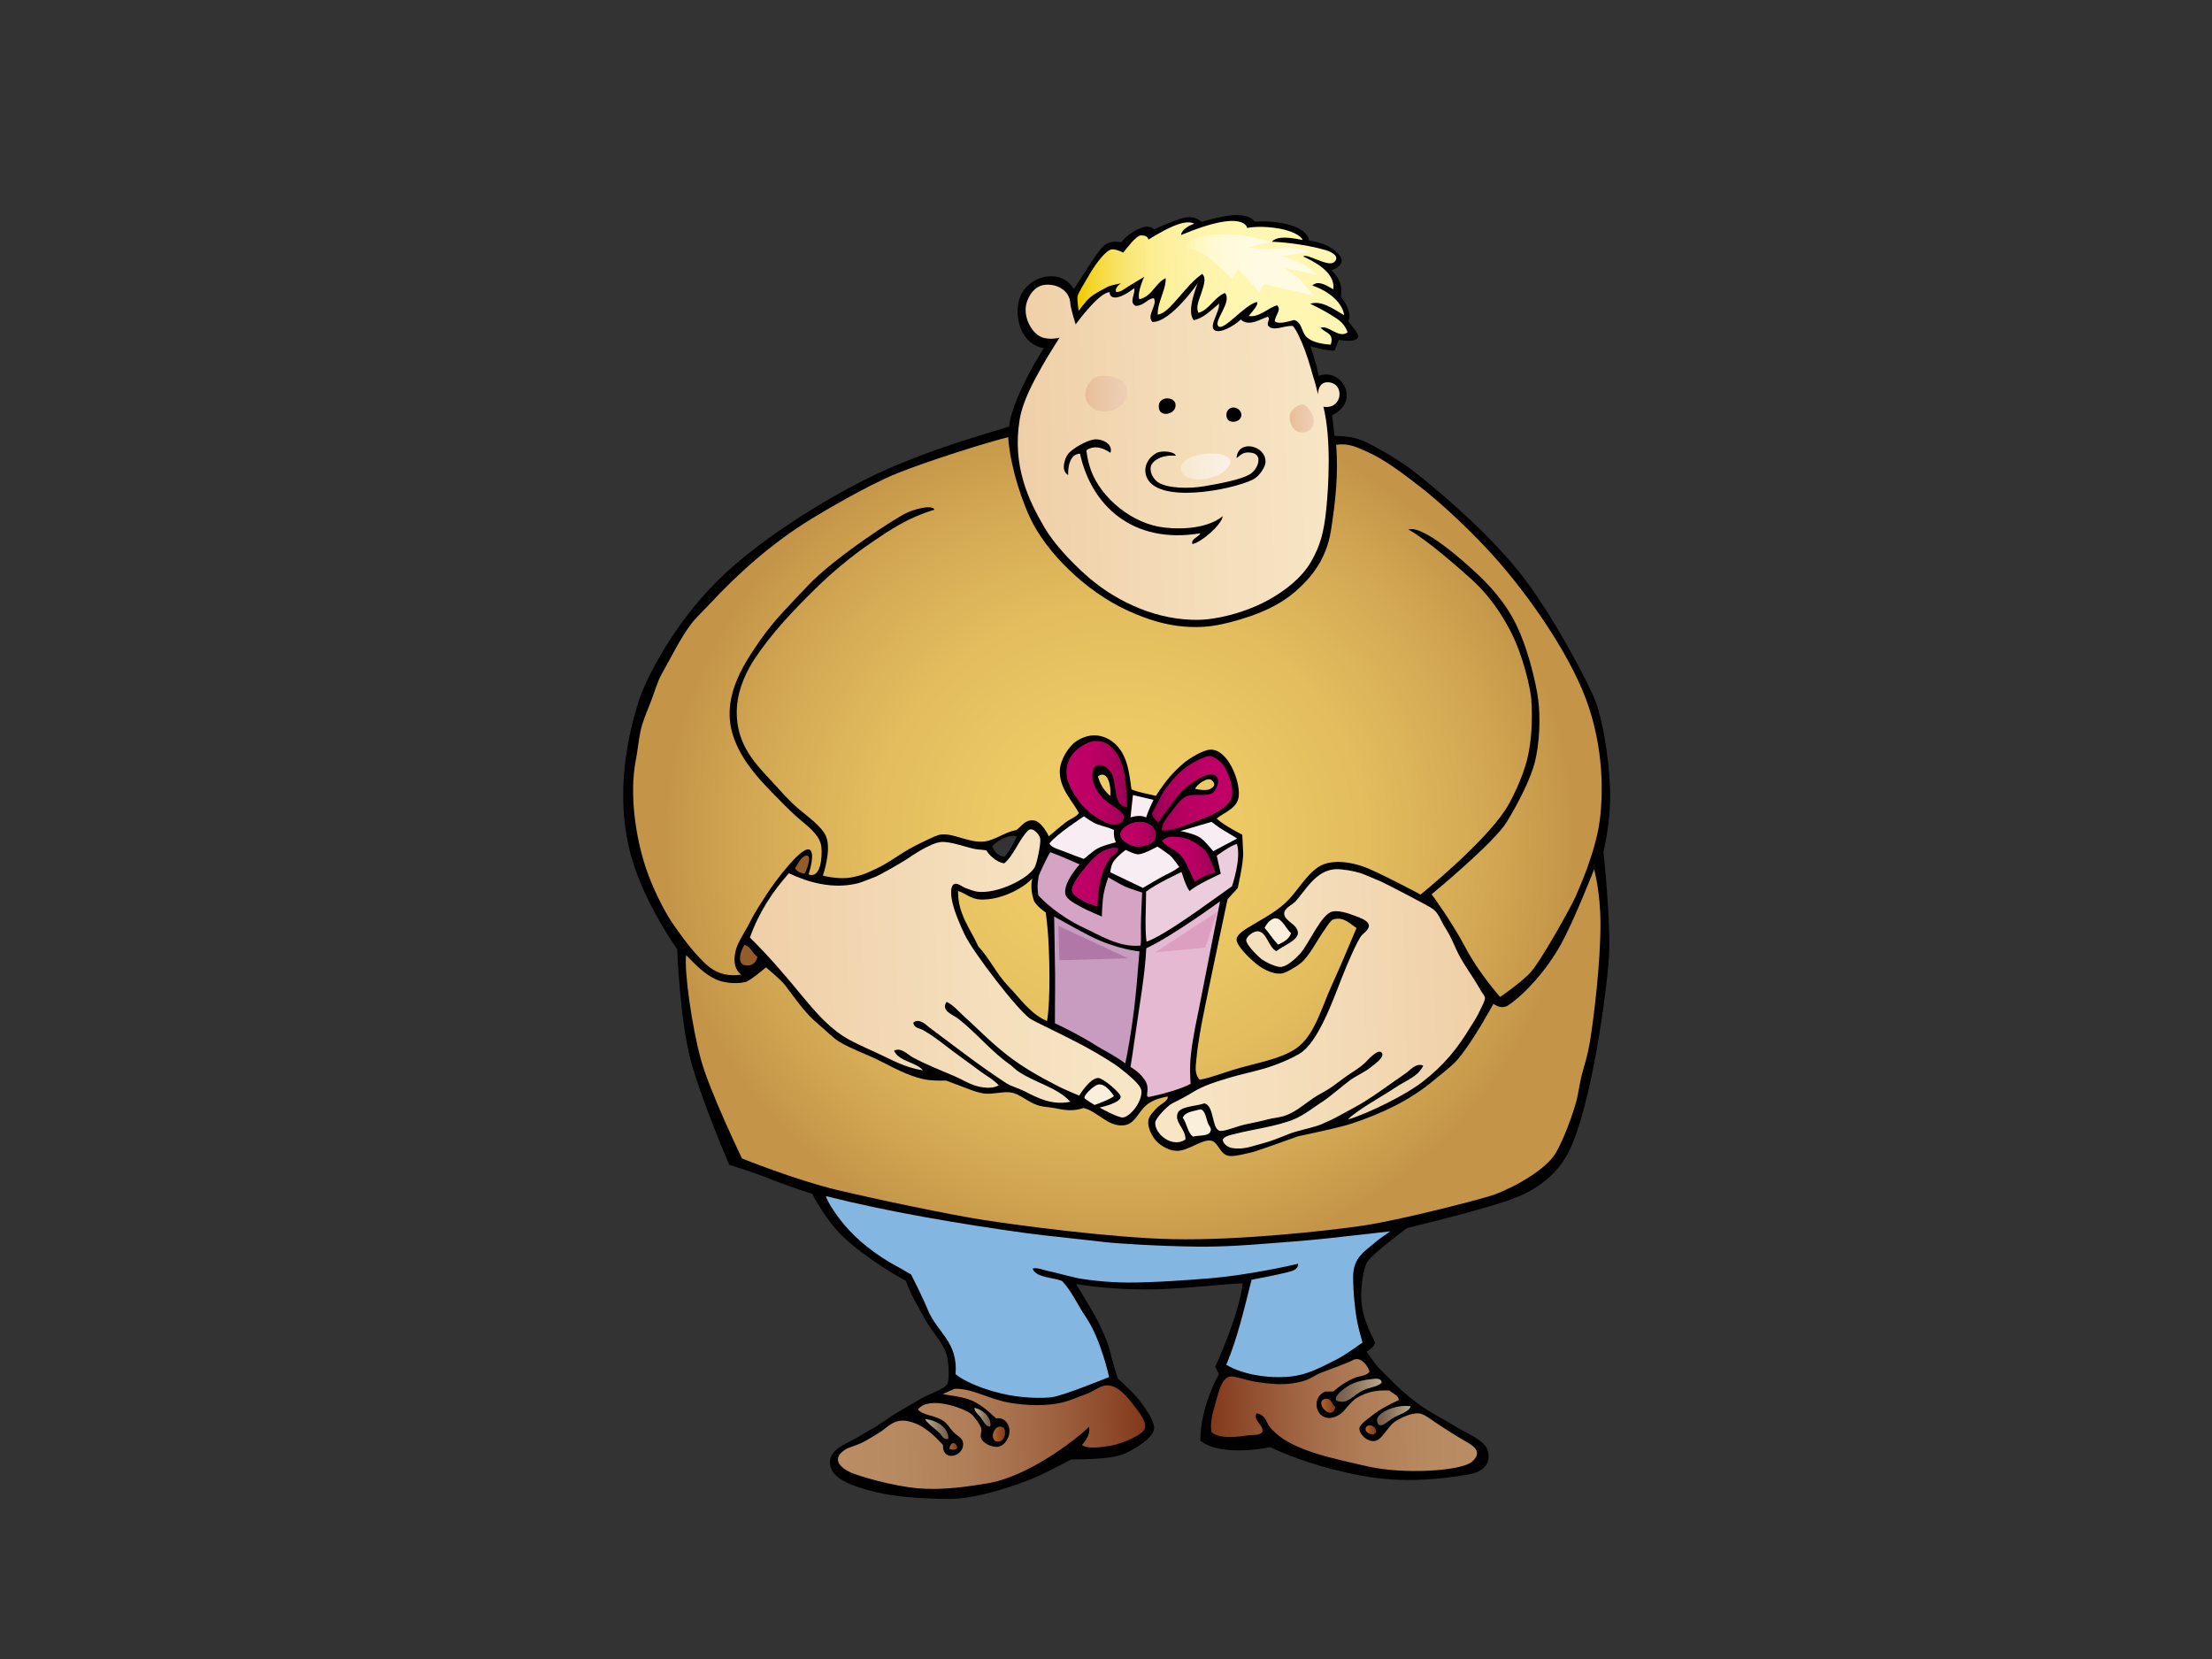 <?xml version="1.0" encoding="utf-8"?>
<!-- Generator: Adobe Illustrator 17.0.0, SVG Export Plug-In . SVG Version: 6.00 Build 0)  -->
<!DOCTYPE svg PUBLIC "-//W3C//DTD SVG 1.1//EN" "http://www.w3.org/Graphics/SVG/1.1/DTD/svg11.dtd">
<svg version="1.1" id="Layer_1" xmlns="http://www.w3.org/2000/svg" xmlns:xlink="http://www.w3.org/1999/xlink" x="0px" y="0px"
	 width="800px" height="600px" viewBox="0 0 800 600" enable-background="new 0 0 800 600" xml:space="preserve">
<rect x="0" y="0" width="800" height="600" fill="#333333" stroke="none"/>
<g>
	<path fill-rule="evenodd" clip-rule="evenodd" d="M481.509,97.739c0,0,4.786,3.879,3.388,9.5c1.468,1.87,4.205,6,2.747,9.005
		c1.172,1.603,3.619,4.091,3.558,5.523c-0.596,2.483-6.996,1.135-6.996,1.135s-1.067,2.766-1.492,3.859
		c-2.546,0.33-8.776-1.53-8.776-1.53s2.048,5.783,2.97,10.698c7.143-2.589,12.951,5.633,8.722,11.222
		c-1.596,2.109-3.854,2.986-3.854,2.986l0.897,7.573c0,0,4.483-0.255,8.94,1.198c3.189,1.04,13.729,6.911,19.356,11.292
		c10.605,8.258,28.316,23.529,39.618,38.135c11.304,14.607,24.13,39.013,26.455,45.321c3.351,9.089,5.486,25.795,5.301,35.53
		c-0.183,9.735-2.428,18.879-2.428,18.879s2.756,25.653,1.969,38.217c-0.785,12.563-6.309,53.592-14.401,70.024
		c-5.992,12.168-17.771,16.368-22.202,17.913c-10.793,3.759-36.406,9.925-36.406,9.925s-13.308,9.83-14.592,12.561
		c-1.467,3.124-2.202,9.84-1.924,13.85c0.396,5.687,2.939,10.967,4.96,14.964c-0.166,1.754-3.066,3.332-3.066,3.332
		s3.053,4.545,4.788,6.283c5.223,5.23,9.029,9.228,15.378,13.622c3.842,2.66,7.963,4.634,12.2,7.282
		c3.444,2.149,9.992,4.688,11.224,8.021c2.145,5.805-2.397,8.462-6.625,9.189c-23.201,3.991-36.371,1.314-48.589-1.692
		c-13.636-3.357-23.22-8.177-23.22-8.177s-17.459,3.831-25.296-2.34c0.039-12.689,6.733-24.049,6.733-24.049l-1.312-2.727
		c0,0,8.612-18.534,9.898-30.134c-7.111,0.258-15.476,1.411-28.13,2.039c-18.686,0.819-32.111-1.795-32.111-1.795
		s5.208,8.6,6.915,11.63c1.551,2.749,4.58,9.376,5.249,12.321c0.88,3.861,2.922,10.215,2.922,10.215s3.762,3.513,5.25,5.034
		c1.329,1.358,3.168,3.544,4.4,5.354c1.305,1.921,3.684,5.577,3.465,7.761c-0.364,3.623-7.704,7.905-11.563,9.395
		c-4.971,1.917-18.475,1.73-18.475,1.73s-7.795,4.357-13.544,6.764c-5.751,2.406-19.28,7.227-29.493,7.511
		c-4.458,0.124-14.561-0.281-21.112-1.239c-8.455-1.237-14.899-3.578-17.056-4.698c-3.828-1.992-5.489-3.699-5.93-6.528
		c-0.85-5.459,6.664-7.772,10.26-9.966c1.59-0.968,3.007-1.851,4.673-2.748c2.937-1.583,5.579-3.783,8.841-5.723
		c2.734-1.624,5.48-3.271,9.347-5.498c2.58-1.485,8.455-3.324,9.353-5.26c0.512-1.104,0.607-5.333-0.001-9.048
		c-0.856-5.223-5.129-8.937-7.883-13.829c-3.15-5.598-5.739-9.988-7.147-14.327c-5.412-2.701-19.463-11.774-25.168-18.45
		c-5.705-6.676-8.704-12.991-8.704-12.991s-9.038-2.87-15.006-5.299c-5.971-2.428-15.027-5.212-15.027-5.212
		s-9.811-22.639-13.854-37.446c-4.044-14.809-4.984-40.511-4.984-40.511s-11.01-15.327-16.091-31.769
		c-5.081-16.447-4.637-36.198,2.034-57.574c2.544-8.15,12.394-27.804,28.742-44.042c16.349-16.238,44.242-32.736,60.913-40.098
		c16.51-7.29,32.524-11.944,44.43-15.556c0.811-8.114,8.229-21.652,12.595-28.411c-6.09-0.685-10.558-7.527-9.275-15.974
		c0.939-6.185,6.339-9.179,9.562-9.748c5.118-0.906,8.551,1.096,10.511,4.373c4.364-6.199,9.12-14.956,11.807-16.329
		c2.685-1.37,5.314-0.49,5.314-0.49s2.786-3.887,7.913-5.499c2.474-0.777,4.106,0.752,4.106,0.752s6.72-3.214,10.78-4.192
		c4.058-0.978,6.261,1.476,6.261,1.476s9.367-2.774,13.235-2.45c3.868,0.326,5.098,1.098,6.014,2.392
		c9.555-0.656,19.149,1.969,19.688,6.834c1.117,0.084,4.657,0.932,6.383,1.776c2.733,1.336,5.9,3.906,5.334,5.995
		C484.609,96.868,481.509,97.739,481.509,97.739z M397.096,280.808c0.834,2.992,2.349,5.297,4.444,7.02
		C401.955,284.88,400.767,278.067,397.096,280.808z M405.185,302.015c0.202,2.253,4.014,4.002,5.615,4.13
		c2.699,0.211,6.769-0.88,7.159-3.296c0.61-3.825-3.201-6.634-8.147-5.249C407.8,298.161,404.997,299.918,405.185,302.015z
		 M358.801,306.159c0.923,1.842,2.027,3.502,4.603,3.682c1.532-1.915,3.381-4.858,4.277-7.38
		C364.724,301.591,360.365,304.251,358.801,306.159z M393.477,312.576c-2.299,2.837-6.193,7.344-5.729,9.685
		c0.501,2.53,7.285,5.254,9.151,5.46c0.315-7.552,1.427-13.362,4.762-17.514c0.894-1.109,2.856-1.774,2.655-3.408
		C400.668,305.999,396.473,308.885,393.477,312.576z M514.653,391.122c7.645-5.982,12.286-11.701,17.199-19.763
		c0.741-1.217,1.941-2.927,2.866-4.844c0.894-1.849,2.389-4.593,2.346-5.539c-0.038-0.838-0.926-1.642-1.577-2.815
		c-2.952-5.319-6.581-9.748-8.917-14.992c-1.204-2.704-2.312-5.229-3.965-7.748c-1.588-2.418-2.342-5.605-4.943-7.005
		c-0.443-0.533-1.911-0.033-2.756-0.162c-2.874-2.72-6.788-3.962-10.413-5.902c-1.79-0.956-3.176-2.683-4.845-3.436
		c-0.915-0.414-2.475-0.358-3.772-0.847c-1.411-0.532-2.537-1.869-3.816-2.276c-2.337-0.745-6.636-1.529-9.037-1.415
		c-7.082,0.334-10.895,7.69-14.427,11.592c-1.083,1.195-4.104,2.431-4.128,4.399c-0.033,2.832,5.137,3.944,4.951,7.245
		c-0.14,2.48-5.432,4.543-7.822,6.407c-2.908-1.471-3.426-7.028-6.7-7.194c-1.474-0.076-4.079,1.754-4.16,3.21
		c-0.078,1.412,3.644,5.34,5.437,6.755c1.416,1.117,5.311,3.037,7.081,2.899c2.302-0.18,5.321-3.017,6.869-4.715
		c3.36-3.685,7.704-14.457,11.824-15.33c2.128-0.451,5.561,0.56,7.79,1.45c1.626,0.651,5.274,1.716,5.351,3.662
		c0.063,1.618-2.309,2.999-2.891,3.89c-1.576,2.409-3.4,6.661-4.496,9.172c-3.196,7.338-5.62,14.886-9.143,21.923
		c-2.133,4.264-4.998,9.265-8.68,11.431c-2.782,1.636-5.806,2.9-8.886,4.057c-5.143,1.934-11.137,3-16.125,4.498
		c-5.437,1.63-9.585,2.891-13.6,5.376c-2.616,1.622-4.957,2.796-7.388,4.016c-1.674,0.84-5.981,5.347-6.059,6.835
		c-0.234,4.351,6.418,9.359,10.92,6.126c0.042-3.697-3.581-5.809-3.001-8.964c0.58-3.135,6.381-2.877,9.887-4.086
		c3.588,1.037,2.555,8.623,5.272,9.855c1.391,0.63,5.915-1.41,9.191-2.159c3.566-0.815,5.834-1.178,8.446-1.901
		c1.784-0.494,3.539-0.571,5.47-1.104c4.22-1.168,8.067-4.651,10.819-6.492c2.225-1.488,4.468-2.501,6.639-3.995
		c1.892-1.299,3.869-2.898,6.126-4.455c1.736-1.197,3.998-2.457,6.126-4.457c0.889-0.834,4.454-5.037,5.896-3.734
		c1.705,1.537-2.737,4.499-4.093,5.59c-1.875,1.505-4.995,2.962-6.884,4.238c-1.53,1.036-2.679,2.827-4.384,4.17
		c-1.6,1.26-3.637,2.34-5.403,3.485c-3.557,2.305-7.148,5.207-10.813,6.729c-6.349,2.636-15.173,3.662-21.6,5.361
		c-1.387,0.366-3.55,0.709-4.193,2.022c0.075,1.442,1.733,2.727,3.333,3.001c4.349,0.752,8.616-2.083,12.167-2.957
		c2.902-0.711,5.573-0.966,8.44-2.137c2.514-1.029,5.088-1.984,7.665-3.072c5.109-2.158,10.776-3.709,15.328-6.14
		c6.969-3.719,13.104-8.576,19.147-12.674c1.831-1.242,3.862-3.976,6.422-2.796c-1.831,4.002-6.484,5.464-10.03,7.898
		c-3.627,2.486-7.529,4.747-10.281,7.904C502.395,398.773,508.646,395.824,514.653,391.122z M461.267,332.125
		c-1.526,0.028-3.12,1.866-3.904,3.442c1.728,1.929,3.061,4.253,4.917,6.055c1.999-0.983,3.984-1.978,4.635-4.178
		C465.217,336.224,463.734,332.081,461.267,332.125z M437.895,408.732c0.142-0.852-0.704-1.594-1.072-2.591
		c-0.633-1.71-0.946-4.557-2.636-4.926c-2.462,0.72-5.59,0.84-6.416,3.035c1.502,1.995,1.68,5.321,3.688,6.804
		C434.219,410.438,437.506,411.069,437.895,408.732z M495.894,498.794c-2.286,0.242-5.192,0.799-7.691,2.118
		c-2.127,1.123-8.597,6.125-2.584,6.024c2.271-0.038,4.513-2.716,7.14-4.008c2.672-1.315,5.179-1.256,6.921-2.811
		C499.587,498.187,497.337,498.64,495.894,498.794z M354.787,512.711c0.877,1.121,1.589,3.188,3.339,3.242
		c0.603-2.892-2.393-6.171-5.687-6.747C352.422,510.479,353.857,511.526,354.787,512.711z M479.592,505.913
		c-4.842,0.491,1.944,8.674,3.332,3.003C481.474,507.737,481.454,505.725,479.592,505.913z M498.057,513.734
		c0.394,3.824,3.919,0.205,5.233-0.62c2.381-1.498,6.392-2.496,6.876-4.478C505.546,507.704,497.759,510.821,498.057,513.734z
		 M361.025,521.349c1.868-0.026,3.07-2.506,2.118-4.821C359.623,513.899,357.262,521.397,361.025,521.349z M493.898,516.947
		c-0.012,0.98,1.428,1.832,3.051,1.818c0.129-0.345,0.371-0.59,0.727-0.734C497.763,515.272,493.925,514.601,493.898,516.947z
		 M343.35,523.982C348.948,525.827,344.512,518.567,343.35,523.982L343.35,523.982z"/>
	
		<linearGradient id="SVGID_1_" gradientUnits="userSpaceOnUse" x1="483.508" y1="112.568" x2="386.172" y2="112.568" gradientTransform="matrix(1 -0.028 0.028 1 0.422 2.534)">
		<stop  offset="0" style="stop-color:#FFF6B3"/>
		<stop  offset="0.4" style="stop-color:#FFF6B1"/>
		<stop  offset="0.544" style="stop-color:#FEF4AA"/>
		<stop  offset="0.647" style="stop-color:#FDF19F"/>
		<stop  offset="0.73" style="stop-color:#FCED8E"/>
		<stop  offset="0.801" style="stop-color:#FAE778"/>
		<stop  offset="0.864" style="stop-color:#F8E15C"/>
		<stop  offset="0.921" style="stop-color:#F5D93C"/>
		<stop  offset="0.972" style="stop-color:#F2D018"/>
		<stop  offset="1" style="stop-color:#F0CA00"/>
	</linearGradient>
	<path fill-rule="evenodd" clip-rule="evenodd" fill="url(#SVGID_1_)" d="M471.118,86.793c-7.079-1.512-9.872-0.839-11.139,0.651
		c2.05-0.003,11.314,0.66,19.327,2.975c2.979,0.86,5.329,2.633,3.124,4.437c-2.205,1.805-10.079-3.496-11.059-2.074
		c2.431,1.166,11.789,5.244,10.83,11.843c-2.483-1.377-5.436-3.398-7.588-1.366c8.218,2.795,11.333,8.059,11.475,10.721
		c-4.068-2.385-8.22-5.413-12.241-4.123c3.899,1.857,6.38,3.26,9.395,5.216c1.827,1.186,3.411,2.896,4.142,5.123
		c-3.264,2.429-6.98-2.839-9.796-1.633c2.006,2.014,4.953,1.931,3.708,6.074c-3.128-0.172-6.615-0.861-8.611-2.605
		c-2.05-1.79-1.703-5.54-4.674-6.298c-1.905,0.427-5.542,1.758-6.988,0.432c0.115-1.98,2.606-4.221,0.839-5.739
		c-3.151,0.806-6.369,4.487-10.263,3.854c1.336-1.616,3.747-4.18,2.981-5.08c-4.62,1.136-11.935,10.586-13.917,8.8
		c-1.982-1.786,5.187-8.916,2.328-12.05c-3.893,1.613-5.781,6.214-9.551,7.171c-1.096-2.141,0.319-4.775,1.052-7.173
		c0.718-2.359,1.96-5.306,0.307-6.913c-4.505,3.197-7.818,8.116-11.668,11.991c-1.096,1.105-2.708,2.533-4.423,2.742
		c-0.209-4.379,3.026-8.861,2.884-13.177c-3.911,1.889-4.786,6.515-9.537,7.646c-0.931-2.396,1.774-8.145,1.774-8.145
		s-2.872,1.715-5.426,3.295c-1.813,1.122-3.119,2.289-4.671,2.222c-0.88-1.484,1.663-3.14,1.663-3.14s-3.79,0.7-4.842,1.285
		c-2.371,1.316-4.135,2.053-6.266,3.785c-1.589,1.29-4.185,4.892-4.185,4.892s-0.672-4.476-0.33-5.48
		c0.622-1.84,2.265-4.208,3.567-6.529c2.228-3.964,5.438-8.597,7.973-9.984c1.228-0.671,3.406,0.168,4.945,0.913
		c1.6-2.017,4.307-5.692,6.171-6.215c1.259-0.045,2.627,0.189,2.939,1.494c4.309-2.618,12.897-7.876,16.539-5.715
		c-2.326,0.721-4.825,2.587-4.717,4.073c23.051-9.708,23.879-2.541,23.879-2.541s3.35-0.841,9.58-0.095
		C466.877,83.1,470.617,85.254,471.118,86.793z"/>
	
		<linearGradient id="SVGID_2_" gradientUnits="userSpaceOnUse" x1="479.973" y1="172.251" x2="363.13" y2="172.251" gradientTransform="matrix(1 -0.028 0.028 1 0.422 2.534)">
		<stop  offset="0" style="stop-color:#F7E6C6"/>
		<stop  offset="0.591" style="stop-color:#F3DAB5"/>
		<stop  offset="1" style="stop-color:#EFCFA7"/>
	</linearGradient>
	<path fill-rule="evenodd" clip-rule="evenodd" fill="url(#SVGID_2_)" d="M410.194,104.243c0.617,1.725-2.166,5.357,0.676,6.409
		c2.886-0.155,4.29-2.719,6.424-2.797c1.509,2.404-2.826,6.156-0.512,8.587c6.593,0.198,16.409-14.006,16.409-14.006
		s-4.355,10.204-1.428,13.352c3.631-0.761,6.202-3.608,9.085-5.942c0.422,2.708-3.69,7.945-1.666,9.51
		c1.904,1.472,6.999-1.376,9.573-3.802c2.907,2.799,7.255-0.27,9.723-0.986c1.154,0.827-0.29,1.623,0.086,3.094
		c1.652,2.511,5.893-0.037,9.005,0.225c1.189,1.19,3.09,5.31,4.364,8.744c1.731,4.67,2.728,8.87,3.158,10.097
		c0.657,1.875,1.583,5.9,1.583,5.9s-0.142-4.389,3.459-4.373c6.356,0.027,5.604,9.996-1.503,8.851
		c2.909,11.685,1.87,28.933,1.031,37.117c-0.845,8.235-2.155,13.191-5.579,19.069c-3.425,5.878-9.505,10.457-15.262,13.654
		c-5.67,3.15-12.953,5.667-20.061,6.747c-2.967,0.451-4.955,0.541-7.737,0.453c-14.892-0.467-28.799-7.616-38.452-16.314
		c-4.985-4.491-11.146-10.827-14.769-16.97c-5.889-9.985-11.735-22.392-9.036-39.039c1.099-6.772,4.975-13.763,8.207-19.515
		c2.118-3.768,6.218-10.171,6.218-10.171s-3.685,0.993-6.587-0.255c-3.785-1.627-6.787-7.711-5.266-12.514
		c0.794-2.506,2.818-6.083,6.822-6.381c4.67-0.348,8.725,2.457,8.935,6.658c0.1,1.969,1.943,7.684,1.943,7.684
		s8.462-11.776,12.368-11.646C401.035,106.697,402.495,110.124,410.194,104.243z"/>
	<path fill-rule="evenodd" clip-rule="evenodd" d="M421.302,144.175c1.464-0.355,3.499,0.286,3.799,1.799
		c0.75,3.797-5.498,5.233-5.967,1.671C418.951,146.239,419.3,144.662,421.302,144.175z"/>
	<path fill-rule="evenodd" clip-rule="evenodd" d="M445.144,147.561c1.735-0.709,3.844,0.707,3.82,2.514
		c-0.038,2.784-4.715,3.423-5.315,0.833C443.352,149.623,443.685,148.157,445.144,147.561z"/>
	<path fill-rule="evenodd" clip-rule="evenodd" d="M401.596,163.771c-2.344-1.642-5.694-2.995-8.673-0.94
		c0.119,1.677,0.59,3.757,1.048,5.438c2.779,10.183,13.632,19.975,24.865,22.168c5.508,1.075,16.977,1.435,23.393-3.745
		c-0.493,3.269-7.949,9.557-10.97,10.068c-0.666-1.881,2.242-2.437,2.892-3.892c-24.453,4.112-39.498-10.075-43.547-28.792
		c-4.13,0.146-4.383,5.907-4.284,7.739c-2.713-1.569-1.344-5.704-0.205-7.376c1.587-2.33,7.261-5.248,9.596-5.506
		C398.629,158.613,402.671,160.582,401.596,163.771z"/>
	<path fill-rule="evenodd" clip-rule="evenodd" d="M425.268,164.824c-6.223-0.485-8.749,2.552-9.038,3.78
		c-0.596,2.512,1.285,5.016,2.663,5.879c3.471,2.172,11.165,2.319,16.75,1.36c6.204-1.066,13.042-2.429,16.169-4.179
		c3.128-1.748,5.11-7.095,1.032-7.886c-3.475-0.675-4.254,1.057-5.613,1.882c0.358-6.897,10.763-4.706,10.457,1.555
		c-0.067,1.37-1.864,4.912-4.723,6.305c-7.512,3.663-34.79,9.035-38.385-1.299c-1.22-3.508,0.804-6.843,3.766-8.438
		C419.919,162.934,424.67,163.131,425.268,164.824z"/>
	
		<linearGradient id="SVGID_3_" gradientUnits="userSpaceOnUse" x1="377.441" y1="291.572" x2="399.038" y2="291.572" gradientTransform="matrix(1 -0.028 0.028 1 0.422 2.534)">
		<stop  offset="0" style="stop-color:#C00067"/>
		<stop  offset="0.372" style="stop-color:#BD0065"/>
		<stop  offset="0.649" style="stop-color:#B40060"/>
		<stop  offset="0.894" style="stop-color:#A30058"/>
		<stop  offset="1" style="stop-color:#9A0053"/>
	</linearGradient>
	<path fill-rule="evenodd" clip-rule="evenodd" fill="url(#SVGID_3_)" d="M407.655,291.945c-5.008-0.459-3.7-7.442-5.319-11.52
		c-0.764-1.924-2.811-3.999-5.102-3.667c-2.64,0.381-2.53,4.469-1.557,6.947c0.906,2.31,1.559,3.035,3.136,4.914
		c1.577,1.878,8.096,4.864,7.698,7.168c-0.383,2.229-2.898,3.157-6.079,1.898c-3.179-1.259-6.667-3.791-9.047-6.479
		c-2.158-2.439-4.639-6.714-5.246-8.903c-1.354-4.885,0.631-8.967,3.437-11.287c1.38-1.141,4.17-2.91,6.414-3.035
		c6.422-0.357,9.977,6.503,10.863,13.033C407.342,284.622,407.594,288.809,407.655,291.945z"/>
	
		<linearGradient id="SVGID_4_" gradientUnits="userSpaceOnUse" x1="437.192" y1="296.168" x2="407.982" y2="296.168" gradientTransform="matrix(1 -0.028 0.028 1 0.422 2.534)">
		<stop  offset="0" style="stop-color:#C00067"/>
		<stop  offset="0.372" style="stop-color:#BD0065"/>
		<stop  offset="0.649" style="stop-color:#B40060"/>
		<stop  offset="0.894" style="stop-color:#A30058"/>
		<stop  offset="1" style="stop-color:#9A0053"/>
	</linearGradient>
	<path fill-rule="evenodd" clip-rule="evenodd" fill="url(#SVGID_4_)" d="M420.156,300.281c0.001-2.663,2.508-5.414,4.024-7.366
		c1.084-1.394,2.734-3.974,4.865-4.898c2.611-1.133,6.078,0.077,8.972-0.963c2.048-0.735,4.196-6.267,0.559-6.921
		c-3.079-0.554-8.572,3.761-10.353,5.288c-2.633,2.259-9.246,12.049-9.246,12.049s-3.015-2.309-2.146-3.686
		c0.958-1.514,3.357-6.725,4.337-8.056c4.093-5.553,8.2-9.788,15.475-12.208c1.84-0.613,4.666,1.717,5.581,2.94
		c2.159,2.889,4.823,9.884,2.618,13.262c-1.781,2.729-6.741,5.446-11.109,6.888C430.363,297.721,424.186,300.862,420.156,300.281z"
		/>
	<path fill-rule="evenodd" clip-rule="evenodd" fill="#F7EDF3" d="M417.178,289.282c0,0-2.083,4.252-2.653,6.364
		c-2.413-1.261-5.661,0.007-5.661,0.007l0.876-8.111L417.178,289.282z"/>
	<path fill-rule="evenodd" clip-rule="evenodd" fill="#F7EDF3" d="M402.884,300.173c-0.26,2.842,0.727,4.462,0.727,4.462
		s-5.595,1.236-7.781,2.911c-1.265,0.968-3.844,3.101-3.844,3.101s-4.952-1.783-6.885-2.599c-2.143-0.906-4.516-1.276-5.582-2.941
		c2.122-3.12,12.51-9.884,12.51-9.884s2.832,2.204,5.113,3.003C398.967,298.862,400.988,299.245,402.884,300.173z"/>
	
		<linearGradient id="SVGID_5_" gradientUnits="userSpaceOnUse" x1="396.282" y1="310.499" x2="409.12" y2="310.499" gradientTransform="matrix(1 -0.028 0.028 1 0.422 2.534)">
		<stop  offset="0" style="stop-color:#C00067"/>
		<stop  offset="0.372" style="stop-color:#BD0065"/>
		<stop  offset="0.649" style="stop-color:#B40060"/>
		<stop  offset="0.894" style="stop-color:#A30058"/>
		<stop  offset="1" style="stop-color:#9A0053"/>
	</linearGradient>
	<path fill-rule="evenodd" clip-rule="evenodd" fill="url(#SVGID_5_)" d="M409.812,297.599c4.946-1.385,8.757,1.424,8.147,5.249
		c-0.39,2.416-4.46,3.507-7.159,3.296c-1.601-0.127-5.413-1.876-5.615-4.13C404.997,299.918,407.8,298.161,409.812,297.599z"/>
	<path fill-rule="evenodd" clip-rule="evenodd" fill="#F7EDF3" d="M426.922,300.543l11.231-3.307c0,0,3.02,2.31,4.328,3.025
		c1.277,0.697,4.956,3.007,4.956,3.007l-8.678,4.585c0,0-2.712-3.53-4.802-4.971C431.998,301.533,426.922,300.543,426.922,300.543z"
		/>
	
		<linearGradient id="SVGID_6_" gradientUnits="userSpaceOnUse" x1="401.338" y1="360.193" x2="261.341" y2="360.193" gradientTransform="matrix(1 -0.028 0.028 1 0.422 2.534)">
		<stop  offset="0" style="stop-color:#F7E6C6"/>
		<stop  offset="0.464" style="stop-color:#F4DDBA"/>
		<stop  offset="1" style="stop-color:#EFCFA7"/>
	</linearGradient>
	<path fill-rule="evenodd" clip-rule="evenodd" fill="url(#SVGID_6_)" d="M372.522,368.391c1.678,1.15,10.855,5.308,19.296,9.796
		c5.759,3.063,11.525,6.749,12.949,7.891c2.401,1.924,7.506,5.799,7.976,8.113c0.719,3.547-3.535,9.403-6.473,9.942
		c-1.733,0.317-8.6-3.572-8.6-3.572s7.316-1.534,7.644-3.784c0.207-1.41-6.516-6.976-8.192-6.916
		c-3.056,0.114-6.821,6.381-6.821,6.381s-4.876-2.022-7.087-3.136c-7.278-3.67-13.374-7.166-19.072-11.615
		c-6.091-4.754-10.579-9.516-16.152-14.551c-1.718-1.552-3.349-3.539-5.628-4.606c-2.228,3.22,2.297,4.638,4.168,6.076
		c6.2,4.761,11.84,11.732,18.454,16.394c1.124,0.789,2.023,1.798,3.07,2.533c6.13,4.302,14.254,5.803,19.058,11.14
		c-6.755,1.328-11.76-1.353-16.604-3.826c-2.225-1.135-4.798-1.754-6.582-2.913c-9.595-6.227-18.386-13.137-27.552-19.95
		c-1.426-1.059-3.802-3.715-6.055-1.974c0.18,2.071,2.261,2.003,3.576,2.757c4.808,2.756,9.158,6.582,13.773,9.857
		c2.311,1.639,4.598,3.354,6.89,5.047c2.226,1.645,4.829,2.968,6.64,5.054c-2.542,1.452-6.214,0.833-8.75,0.005
		c-2.4-0.785-4.866-2.308-7.343-3.368c-5.322-2.278-10.09-4.119-14.937-6.729c-1.951-1.051-4.32-3.827-6.816-2.429
		c1.852,4.006,7.745,3.941,10.447,7.092c-6.808-1.046-11.697-4.062-17.435-6.66c-4.091-1.854-8.409-3.732-11.662-5.866
		c-5.355-3.516-10.243-9.079-14.391-14.127c-6.196-7.536-12.221-14.612-19.093-21.376c3.23-9.075,8.167-16.612,14.104-23.25
		c6.756,3.223,15.904,5.952,25.099,3.589c1.175-0.302,5.372-2,6.184-2.314c1.84-0.711,10.047-5.463,11.569-6.512
		c1.522-1.05,8.334-5.685,12.082-6.05c3.339-0.326,8.612,1.747,12.319,2.513c1.441,0.3,3.247,0.206,4.265,0.598
		c0.386,1.023,3.485,4.308,6.379,4.584c3.411-2.804,5.533-8.989,8.667-11.907c1.525-1.42,4.079,1.432,4.333,2.975
		c0.29,1.77-1.193,8.873-1.965,10.293c-2.317,4.263-13.594,9.789-20.752,8.911c-0.896-0.11-2.885-0.753-4.286-1.31
		c-1.115-0.443-2.807-1.791-3.792-1.561c-1.729,0.4-1.637,3.437-1.078,6.221c0.795,3.959,3.102,9.157,4.591,12.253
		C352.043,344.554,367.984,365.276,372.522,368.391z"/>
	
		<linearGradient id="SVGID_7_" gradientUnits="userSpaceOnUse" x1="411.281" y1="319.982" x2="430.316" y2="319.982" gradientTransform="matrix(1 -0.028 0.028 1 0.422 2.534)">
		<stop  offset="0" style="stop-color:#C00067"/>
		<stop  offset="0.372" style="stop-color:#BD0065"/>
		<stop  offset="0.649" style="stop-color:#B40060"/>
		<stop  offset="0.894" style="stop-color:#A30058"/>
		<stop  offset="1" style="stop-color:#9A0053"/>
	</linearGradient>
	<path fill-rule="evenodd" clip-rule="evenodd" fill="url(#SVGID_7_)" d="M432.151,318.886c-1.927-3.309-2.734-6.679-5.011-9.387
		c-1.977-2.349-4.941-2.917-6.895-5.284c1.685-2.334,6.014-1.67,8.721-0.956c1.9,0.501,5.276,2.651,6.87,4.334
		c1.524,1.607,3.763,7.873,3.763,7.873S434.382,317.058,432.151,318.886z"/>
	
		<linearGradient id="SVGID_8_" gradientUnits="userSpaceOnUse" x1="378.265" y1="325.648" x2="395.293" y2="325.648" gradientTransform="matrix(1 -0.028 0.028 1 0.422 2.534)">
		<stop  offset="0" style="stop-color:#C00067"/>
		<stop  offset="0.372" style="stop-color:#BD0065"/>
		<stop  offset="0.649" style="stop-color:#B40060"/>
		<stop  offset="0.894" style="stop-color:#A30058"/>
		<stop  offset="1" style="stop-color:#9A0053"/>
	</linearGradient>
	<path fill-rule="evenodd" clip-rule="evenodd" fill="url(#SVGID_8_)" d="M404.316,306.799c0.201,1.634-1.762,2.298-2.655,3.408
		c-3.335,4.152-4.447,9.963-4.762,17.514c-1.866-0.206-8.651-2.929-9.151-5.46c-0.464-2.341,3.431-6.848,5.729-9.685
		C396.473,308.885,400.668,305.999,404.316,306.799z"/>
	<path fill-rule="evenodd" clip-rule="evenodd" fill="#935D2B" d="M291.075,315.896c-1.731-0.051-2.757-0.811-3.55-1.805
		c1.077-1.815,2.52-4.746,4.316-4.664C293.637,309.509,291.879,314.284,291.075,315.896z"/>
	<path fill-rule="evenodd" clip-rule="evenodd" fill="#D5A4C4" d="M390.47,312.637c0,0-5.912,6.371-5.194,10.646
		c0.36,2.142,4.22,3.868,5.884,4.837c1.721,1,7.343,3.366,7.343,3.366s0.13-5.313,0.602-8.009c0.471-2.694,1.714-6.188,1.714-6.188
		s3.817,2.236,5.881,3.256c1.442,0.71,6.377,2.245,6.377,2.245s-0.476,9.291-0.467,12.591c0.007,2.125,0.151,4.338-0.1,6.593
		c-7.786,0.821-15.069-3.941-20.646-6.493c-5.781-2.647-12.284-7.273-16.333-11.648c-0.423-2.788-0.338-3.984,0.075-6.711
		c0.155-1.027,3.379-7.703,4.251-8.929C383.378,309.456,390.47,312.637,390.47,312.637z"/>
	<path fill-rule="evenodd" clip-rule="evenodd" fill="#F7EDF3" d="M418.59,306.165c0,0,2.884,1.842,4.802,3.438
		c0.845,0.702,3.111,3.963,3.111,3.963s-2.11,1.55-3.686,2.245c-2.556,1.125-9.471,5.325-9.471,5.325l-11.792-5.663
		c0,0,0.164-2.555,1.302-4.079c1.598-2.142,4.289-4.014,4.289-4.014s3.346,1.755,4.731,1.592
		C414.187,308.695,418.59,306.165,418.59,306.165z"/>
	<path fill-rule="evenodd" clip-rule="evenodd" fill="#EBCDDE" d="M447.334,305.219c1.717,5.192-1.777,15.323-1.777,15.323
		s-10.466,7.472-12.487,8.883c-3.313,2.313-13.57,9.51-18.399,11.142c-0.698-4.481-0.165-12.712-0.17-18.095
		c3.352-2.705,12.832-7.114,12.832-7.114s1.597,5.466,2.913,6.914c2.291-2.239,11.257-6.261,11.257-6.261l-1.439-6.548
		C440.063,309.462,445.032,305.778,447.334,305.219z"/>
	
		<linearGradient id="SVGID_9_" gradientUnits="userSpaceOnUse" x1="406.013" y1="375.142" x2="526.478" y2="375.142" gradientTransform="matrix(1 -0.028 0.028 1 0.422 2.534)">
		<stop  offset="0" style="stop-color:#F7E6C6"/>
		<stop  offset="0.591" style="stop-color:#F3DAB5"/>
		<stop  offset="1" style="stop-color:#EFCFA7"/>
	</linearGradient>
	<path fill-rule="evenodd" clip-rule="evenodd" fill="url(#SVGID_9_)" d="M487.488,404.905c2.751-3.157,13.6-9.115,17.226-11.6
		c3.547-2.433,8.199-3.896,10.03-7.898c-2.56-1.179-4.592,1.554-6.422,2.796c-6.043,4.098-12.178,8.955-19.147,12.674
		c-4.552,2.431-6.243,3.611-11.354,5.77c-2.578,1.087-9.125,2.414-11.639,3.442c-2.866,1.171-6.651,2.723-9.552,3.434
		c-3.551,0.874-6.706,2.411-11.056,1.659c-1.601-0.275-3.258-1.559-3.333-3.001c0.643-1.313,2.806-1.656,4.193-2.022
		c6.427-1.699,15.251-2.725,21.6-5.361c3.665-1.522,7.256-4.425,10.813-6.729c1.766-1.146,8.257-6.619,9.787-7.655
		c1.888-1.276,5.009-2.733,6.884-4.238c1.356-1.091,5.798-4.053,4.093-5.59c-1.442-1.303-5.007,2.9-5.896,3.734
		c-2.127,2-4.39,3.259-6.126,4.457c-2.257,1.557-4.234,3.157-6.126,4.455c-2.171,1.493-4.414,2.507-6.639,3.995
		c-2.752,1.842-6.599,5.324-10.819,6.492c-1.93,0.533-3.686,0.61-5.47,1.104c-2.612,0.723-4.88,1.086-8.446,1.901
		c-3.276,0.749-7.8,2.789-9.191,2.159c-2.717-1.232-1.684-8.818-5.272-9.855c-3.507,1.209-9.308,0.951-9.887,4.086
		c-0.581,3.154,3.043,5.267,3.001,8.964c-4.502,3.233-11.154-1.775-10.92-6.126c0.078-1.488,4.385-5.995,6.059-6.835
		c2.432-1.22,4.772-2.394,7.388-4.016c4.015-2.484,8.164-3.745,13.6-5.376c4.988-1.498,10.982-2.564,16.125-4.498
		c3.081-1.157,6.105-2.421,8.886-4.057c3.682-2.166,6.548-7.167,8.68-11.431c3.523-7.037,5.947-14.585,9.143-21.923
		c1.096-2.511,2.92-6.763,4.496-9.172c0.581-0.891,2.954-2.272,2.891-3.89c-0.077-1.946-3.726-3.011-5.351-3.662
		c-2.229-0.89-5.662-1.901-7.79-1.45c-4.12,0.873-8.464,11.644-11.824,15.33c-1.548,1.698-4.567,4.535-6.869,4.715
		c-1.769,0.137-5.665-1.783-7.081-2.899c-1.793-1.415-5.515-5.343-5.437-6.755c0.082-1.456,2.687-3.286,4.16-3.21
		c3.274,0.166,3.792,5.722,6.7,7.194c2.39-1.863,7.682-3.927,7.822-6.407c0.186-3.301-4.984-4.413-4.951-7.245
		c0.023-1.968,3.045-3.204,4.128-4.399c3.533-3.902,7.345-11.259,14.427-11.592c2.401-0.115,6.7,0.67,9.037,1.415
		c1.279,0.407,6.673,2.709,7.588,3.124c1.67,0.753,17.571,8.968,18.014,9.501c2.601,1.4,3.355,4.587,4.943,7.005
		c1.653,2.519,2.76,5.044,3.965,7.748c2.336,5.244,5.965,9.673,8.917,14.992c0.651,1.173,1.539,1.977,1.577,2.815
		c0.043,0.946-1.452,3.689-2.346,5.539c-0.924,1.917-2.124,3.627-2.866,4.844c-4.913,8.062-9.555,13.781-17.199,19.763
		C508.646,395.824,495.451,402.469,487.488,404.905z"/>
	
		<radialGradient id="SVGID_10_" cx="376.525" cy="310.881" r="156.723" gradientTransform="matrix(1.05 -0.029 0.028 1 0.812 3.189)" gradientUnits="userSpaceOnUse">
		<stop  offset="0" style="stop-color:#F0CD67"/>
		<stop  offset="0.265" style="stop-color:#EDC965"/>
		<stop  offset="0.535" style="stop-color:#E3BD5E"/>
		<stop  offset="0.806" style="stop-color:#D3A853"/>
		<stop  offset="1" style="stop-color:#C49548"/>
	</radialGradient>
	<path fill-rule="evenodd" clip-rule="evenodd" fill="url(#SVGID_10_)" d="M401.54,287.828c-2.095-1.722-3.61-4.028-4.444-7.02
		C400.767,278.067,401.955,284.88,401.54,287.828z M432.22,285.31c1.483,0.355,4.362,0.739,5.599-0.044
		c1.234-0.783,2-1.554,0.544-3.011C436.91,280.799,432.891,283.584,432.22,285.31z M354.583,325.324
		c-3.35-0.138-5.365-2.214-8.086-3.108c-0.17,8.326,4.553,13.836,7.306,20.036c4.122,4.432,6.669,10.088,10.901,14.46
		c4.142,4.279,8.081,10.12,13.974,12.557c1.301-7.349,0.945-24.881,0.195-33.428c-0.199-2.285-0.655-5.793-0.655-5.793
		s-3.744-2.597-4.37-4.521c-0.603-1.849-1.241-5.059-0.478-7.868C369.927,321.418,361.77,325.621,354.583,325.324z M364.641,158.095
		c0.38,7.386,3.294,19.156,7.836,29.023c5.797,12.597,20.185,26.743,35.2,33.63c7.801,3.577,17.147,6.792,28.662,5.872
		c4.605-0.369,11.322-2.185,15.896-3.776c7.151-2.487,12.84-5.653,17.47-10.009c3.696-3.478,9.924-9.811,11.664-21.039
		c1.74-11.228,2.646-20.298,1.879-30.947c4.668-0.645,7.628,0.997,11.081,2.489c6.46,2.795,13.519,8.249,19.427,12.831
		c4.09,3.171,14.427,11.873,25.241,23.624c10.816,11.752,25.543,31.64,33.155,49.459c7.611,17.818,7.941,36.092,6.384,47.71
		c-1.558,11.618-7.959,25.551-8.74,27.388c-1.3,3.054-12.827,23.922-16.581,27.701c-3.754,3.78-10.662,8.532-10.662,8.532
		s-7.73-8.669-12.526-17.833c-4.794-9.165-12.254-19.337-12.254-19.337s22.552-18.573,27.112-26.05
		c4.56-7.479,8.583-15.639,10.081-21.254c1.956-7.341,2.154-16.908,1.352-23.056c-0.801-6.149-3.936-19.906-9.062-29.275
		c-5.126-9.369-12.848-16.115-15.133-18.173c-2.085-1.878-17.408-15.909-22.762-14.111c6.857,3.797,18.244,13.938,21.721,17.018
		c3.477,3.081,9.193,8.462,14.816,18.982c5.06,9.464,7.687,21.958,7.916,25.389c0.48,7.243,0.122,15.078-1.397,21.35
		c-1.827,7.544-6.093,15.802-7.992,18.676c-8.389,12.699-30.648,30.615-30.648,30.615s-15.862-8.451-20.78-10.139
		c-4.919-1.688-10.211-2.329-14.272-0.794c-4.94,1.866-8.762,8.516-12.159,12.244c-4.235,4.644-9.187,6.991-15.205,10.659
		c-1.166,0.712-4.021,2.479-4.133,4.165c-0.165,2.45,5.188,7.321,6.738,8.622c1.814,1.521,5.93,4.283,9.604,3.781
		c1.678-0.228,5.604-2.679,6.895-3.763c3.245-2.721,5.875-8.315,8.664-12.145c0.777-1.069,2.03-3.335,3.147-3.66
		c3.884-1.128,6.337,2.004,8.336,3.104c-2.966,7.03-5.931,14.146-9.162,21.207c-3.433,7.508-6.097,18.005-12.875,22.502
		c-5.81,3.857-13.989,5.023-22.29,7.523c-4.405,1.328-8.386,2.966-12.397,3.678c-2.019-2.122-1.418-4.982-1.205-7.348
		c0.53-5.91,1.716-12.142,2.988-18.417c2.368-11.679,8.285-39.515,8.285-39.515l3.663-3.995c0,0,2.199-9.407,1.982-13.071
		c-0.107-1.785-0.319-6.294-0.319-6.294s-6.536-3.263-9.268-5.821c2.76-2.324,7.687-3.674,8.019-8.318
		c0.406-5.692-4.028-16.704-10.211-16.623c-2.72,0.036-7.985,3.398-9.617,4.791c-4.075,3.479-6.661,6.525-10.167,11.95
		c-2.943-0.789-6.251-1.208-8.817-2.376c-0.685-4.768-1.153-9.449-3.368-13.239c-3.145-5.39-9.707-8.559-16.367-4.309
		c-3.117,1.989-6.093,7.006-6.198,10.887c-0.175,6.457,4.846,11.118,6.924,15.284c-1.262,1.52-2.826,1.893-4.659,3.226
		c-1.521,1.104-6.215,5.142-6.215,5.142s-2.577-5.508-5.553-5.767c-2.904-0.254-3.96,1.721-6.152,3.504
		c-4.356,0.725-7.639,3.663-11.634,4.132c-5.742,0.676-11.62-3.458-16.317-2.404c-1.649,0.37-7.926,3.556-9.38,4.309
		c-4.538,2.349-9.011,5.966-13.527,7.993c-2.598,1.169-4.262,2.237-8.914,3.106c-4.652,0.868-10.267-0.667-10.267-0.667
		s3.296-9.282,1.103-14.317c-1.466-3.365-6.861-7.297-9.771-9.73c-3.648-3.052-6.821-6.819-9.519-9.737
		c-5.919-6.397-13.082-13.276-12.96-25.594c0.055-5.515,1.941-12.139,6.473-18.99c6.266-9.475,14.148-17.66,21.9-25.299
		c5.902-5.816,12.872-11.628,19.288-16.045c7.93-5.462,14.172-9.69,23.811-12.607c-0.291-1.583-5.144-0.923-9.509,0.906
		c-4.364,1.829-27.059,16.766-36.225,26.556c-5.83,6.224-12.245,12.441-17.445,20.009c-6.271,9.123-14.633,21.587-9.001,35.965
		c3.098,7.911,8.748,13.978,14.037,19.373c2.509,2.56,5.365,5.565,8.481,8.338c3.208,2.856,8.258,6.171,8.797,10.707
		c0.399,3.36-0.149,11.756-4.612,10.04c0.471-1.598,2.171-7.114,0.648-8.738c-2.482-2.646-13.022,11.571-15.808,15.915
		c-2.068,3.226-4.375,6.646-5.973,9.929c-1.762,3.617-4.385,7.07-5.212,10.383c-1.436,5.748,0.974,8.047,1.993,8.756
		c-8.776,1.292-12.722-3.464-16.717-7.871c-2.18-2.403-5.325-6.567-8.304-10.959c-2.98-4.394-7.146-12.69-9.555-19.974
		c-3.517-10.638-5.997-26.228-3.575-38.714c0.662-3.411,1.008-7.021,1.707-10.524c0.656-3.286,2.272-6.932,3.706-10.58
		c1.382-3.51,2.28-7.14,3.969-10.111c3.592-6.316,6.56-12.641,10.503-17.911c1.809-2.418,4.396-4.76,6.553-7.087
		c10.715-11.567,23.149-22.625,37.38-31.279c2.92-1.775,19.588-11.833,30.794-16.331
		C335.762,166.65,356.828,160.021,364.641,158.095z M564.503,341.576c-4.972,9.004-12.665,17.637-18.916,21.932
		c-2.722,1.868-5.465-0.474-5.465-0.474s-7.61,14-12.94,20.121c-2.395,2.749-5.864,5.231-9.033,7.871
		c-8.168,6.808-18.011,11.58-29.321,15.339c-4.712,1.567-19.373,4.586-19.373,4.586s-14.646,5.289-16.341,5.692
		c-2.553,0.606-6.444,1.658-8.46,1.425c-3.567-0.41-3.89-5.021-6.653-5.529c-3.292-0.606-8.123,3.616-12.146,3.671
		c-3.606,0.049-7.233-2.559-8.634-4.76c-0.884-1.394-2.199-3.875-1.918-6.138c0.212-1.729,2.024-3.532,3.364-4.856
		c1.36-1.343,4.004-2.392,3.642-3.911c-3.018,0.618-5.533,1.256-7.908,3.316c-2.872,2.491-3.985,6.758-8.051,7.128
		c-5.736,0.523-9.193-4.935-14.424-6.266c-3.958,1.304-6.946,0.766-10.497,0.054c-1.818-0.364-3.686-0.413-5.272-0.807
		c-4.432-1.096-7.135-4.573-11.137-4.928c-2.616-0.232-6.059,0.74-8.736,0.479c-2.354-0.226-4.748-1.194-6.804-1.955
		c-2.014-0.742-7.304-2.768-7.304-2.768s-3.807,0.124-6.276-0.188c-5.473-0.688-11.366-3.689-16.678-6.441
		c-5.538-2.869-11.428-4.784-15.706-7.422c-2.323-1.434-4.626-3.889-7.167-5.991c-5.315-4.401-8.089-8.833-12.399-14.419
		c-1.722-2.234-6.929-6.475-6.929-6.475s-5.756,4.935-7.478,5.311c-3.97,0.866-8.189,0.146-10.698-1
		c-4.126-1.883-7.415-5.416-10.696-8.746c-0.752,5.718,2.097,26.065,5.376,37.867c3.279,11.802,14.839,35.698,14.839,35.698
		s19.741,7.884,34.366,11.37c14.626,3.486,41.113,9.02,52.966,10.854c11.857,1.834,46.265,6.501,68.549,6.947
		c24.039,0.485,55.583-2.972,68.85-4.924c13.268-1.951,43.797-9.818,47.585-11.268c8.149-3.119,18.81-9.388,22.056-15.101
		c3.246-5.711,6.13-14.244,7.14-17.753c1.014-3.529,1.326-7.253,2.437-11.26c0.911-3.281,2.02-6.861,2.694-11.027
		c1.494-9.251,3.842-28.511,3.817-42.784c-0.02-11.725-2.299-19.643-2.299-19.643S569.474,332.572,564.503,341.576z"/>
	<path fill-rule="evenodd" clip-rule="evenodd" fill="#E5B9D1" d="M441.256,325.969c0,0-5.28,27.012-7.576,38.525
		c-0.486,2.441-2.226,10.302-2.928,16.471c-0.614,5.395-0.235,9.186-0.148,11.032c-3.66,1.962-10.994,3.937-15.079,4.743
		c-1.708-0.139,0.609-2.613-1.295-5.802c-1.904-3.19-5.362-5.041-5.362-5.041s1.252-8.076,1.808-12.128
		c1.245-9.096,3.449-21.215,3.894-30.823C424.292,338.405,441.256,325.969,441.256,325.969z"/>
	<path fill-rule="evenodd" clip-rule="evenodd" fill="#C79CC0" d="M406.977,384.588c-3.899-2.854-8.747-5.297-10.426-6.378
		c-4.853-3.119-11.355-6.428-15.019-8.124c-0.035-8.888,0.193-15.057-0.04-24.108c-0.053-2.064-0.246-14.518-0.246-14.518
		s8.508,4.808,12.952,7.052c9.704,4.898,17.898,5.568,17.898,5.568s-0.574,6.736-0.745,8.955
		C410.568,363.183,408.957,375.27,406.977,384.588z"/>
	<path fill-rule="evenodd" clip-rule="evenodd" fill="#FAEFDA" d="M466.916,337.444c-0.65,2.2-2.636,3.195-4.635,4.178
		c-1.856-1.802-3.19-4.126-4.917-6.055c0.784-1.576,2.378-3.414,3.904-3.442C463.734,332.081,465.217,336.224,466.916,337.444z"/>
	<path fill-rule="evenodd" clip-rule="evenodd" fill="#935D2B" d="M273.952,346.07c-0.493,2.245-2.189,3.441-4.453,3.048
		c-3.236-0.565-1.564-5.683-0.205-7.375C271.502,342.207,272.285,345.058,273.952,346.07z"/>
	<path fill-rule="evenodd" clip-rule="evenodd" fill="#FAEFDA" d="M402.854,396.3c-0.188,0.916-6.982,3.338-6.982,3.338
		s-3.608-2.124-3.689-2.593c-0.183-1.062,3.467-4.541,5.005-4.804C399.526,391.843,401.547,394.538,402.854,396.3z"/>
	<path fill-rule="evenodd" clip-rule="evenodd" fill="#FAEFDA" d="M431.459,411.054c-2.008-1.482-2.186-4.809-3.688-6.804
		c0.826-2.195,3.954-2.315,6.416-3.035c1.69,0.369,2.002,3.216,2.636,4.926c0.367,0.997,1.214,1.739,1.072,2.591
		C437.506,411.069,434.219,410.438,431.459,411.054z"/>
	<path fill-rule="evenodd" clip-rule="evenodd" fill="#83B6E0" d="M298.684,432.584c22.09,5.582,48.163,10.046,73,13.465
		c5.722,0.787,24.701,2.749,28.589,3.253c2.203,0.286,18.504,1.424,33.024,1.559c10.16,0.094,19.437-0.71,22.457-0.924
		c9.718-0.692,18.663-1.439,23.844-2.009c9.089-1.002,23.194-2.592,23.194-2.592s-4.294,2.982-5.033,3.641
		c-4.039,3.602-8.438,5.561-8.386,13.091c0.036,5.261,0.71,12.492,1.724,17.095c0.486,2.204,1.678,6.381,1.678,6.381
		s-6.314,4.597-9.084,5.967c-6.27,3.106-11.049,6.032-18.57,6.469c-8.281,0.482-16.616-1.333-21.622-4.401
		c3.996-9.391,6.464-20.157,9.147-30.731c4.232-0.813,8.264-1.604,12.201-2.531c2.593-0.611,4.66-1.09,4.625-3.274
		c-3.121,0.834-18.945,4.165-31.142,5.207c-8.712,0.743-21.411,1.633-30.612,1.598c-8.144-0.031-16.147-1.164-18.6-1.729
		c-5.222-1.204-7.612-1.964-9.971-2.417c-1.648-0.319-4.085-1.441-5.685-0.892c1.17,3.387,7.552,3.116,10.7,4.511
		c3.437,3.667,5.548,8.56,8.614,13.097c5.453,8.061,8.343,21.608,8.343,21.608s-16.842,6.881-20.789,7.31
		c-3.504,0.38-7.555,0.244-11.254-0.162c-9.184-1.012-18.902-4.542-23.475-8.159c0.931-11.91-6.707-14.987-10.153-23.53
		c-1.813-4.487-5.948-12.554-5.948-12.554s-3.552-2.1-4.98-2.858c-7.131-3.783-14.385-9.287-19.427-15.414
		C302.833,439.912,299.45,435.22,298.684,432.584z"/>
	
		<linearGradient id="SVGID_11_" gradientUnits="userSpaceOnUse" x1="519.026" y1="522.986" x2="423.114" y2="522.986" gradientTransform="matrix(1 -0.028 0.028 1 0.422 2.534)">
		<stop  offset="0" style="stop-color:#BA8D65"/>
		<stop  offset="0.214" style="stop-color:#B78961"/>
		<stop  offset="0.433" style="stop-color:#AF7D57"/>
		<stop  offset="0.653" style="stop-color:#A26845"/>
		<stop  offset="0.874" style="stop-color:#8F4C2C"/>
		<stop  offset="1" style="stop-color:#82381B"/>
	</linearGradient>
	<path fill-rule="evenodd" clip-rule="evenodd" fill="url(#SVGID_11_)" d="M495.314,495.954c-0.964,1.781-3.467,1.577-5.186,2.287
		c-3.002,1.238-5.616,2.958-7.862,4.979c-0.997,0.027-1.999,0.055-2.996,0.083c-6.127,2.526-2.64,12.881,4.984,8.434
		c2.305-1.346,3.765-4.673,6.823-6.381c3.374-1.885,6.469-2.677,11.43-2.459c1.102,1.04,3.552,1.922,3.348,3.477
		c-3.653,1.72-6.487,3.087-9.84,5.751c-0.932,0.74-4.249,2.972-4.377,4.408c-0.162,1.775,2.467,5.046,5.628,4.606
		c2.753-0.388,4.614-5.535,7.793-7.36c1.817-1.044,5.269-2.844,8.179-2.61c1.744,0.141,4.553,2.381,6.093,3.403
		c3.93,2.609,7.389,4.802,11.704,7.296c1.632,0.945,5.391,3.326,1.334,6.786c-4.055,3.459-25.099,4.651-38.1,1.616
		c-12.921-3.017-28.229-5.843-34.888-14.033c-1.712-2.104-1.429-4.325-4.892-5.102c-1.656,2.523,3.19,4.742,1.94,6.852
		c-0.942,1.283-3,0.845-4.72,1.081c-4.33,0.594-10.222,1.512-13.528-1.051c-0.711-3.767,0.527-7.364,1.681-11.477
		c0.818-2.917,1.995-8.227,5.008-8.711c1.44-0.23,5.632,1.253,8.046,1.682c6.328,1.124,12.676,1.89,19.241-0.297
		c1.984-0.659,3.643-1.984,5.672-2.775c4.647-1.813,8.94-3.211,11.621-4.609C491.657,490.68,494.228,492.939,495.314,495.954z"/>
	
		<linearGradient id="SVGID_12_" gradientUnits="userSpaceOnUse" x1="287.908" y1="527.141" x2="399.316" y2="527.141" gradientTransform="matrix(1 -0.028 0.028 1 0.422 2.534)">
		<stop  offset="0" style="stop-color:#BA8D65"/>
		<stop  offset="0.214" style="stop-color:#B78961"/>
		<stop  offset="0.433" style="stop-color:#AF7D57"/>
		<stop  offset="0.653" style="stop-color:#A26845"/>
		<stop  offset="0.874" style="stop-color:#8F4C2C"/>
		<stop  offset="1" style="stop-color:#82381B"/>
	</linearGradient>
	<path fill-rule="evenodd" clip-rule="evenodd" fill="url(#SVGID_12_)" d="M391.31,522.65c1.477-1.784,3.077-3.966,2.582-6.677
		c-4.966,5.001-22.48,18.199-36.696,20.482c-6.639,1.067-15.622,2.603-25.076,1.819c-9.456-0.785-22.073-4.607-24.53-5.757
		c-4.021-1.885-6.827-5.048-1.979-8.2c1.536-1,4.334-1.553,6.672-2.804c2.06-1.106,4.096-2.417,5.902-3.5
		c2.683-1.602,4.938-4.971,9.887-4.082c5.601,1.005,9.791,5.174,12.991,8.687c-0.298,6.444,7.991,4.09,7.224-0.914
		c-0.266-1.731-2.159-2.378-3.609-3.948c-1.332-1.438-2.075-2.948-3.609-3.948c-3.275-2.134-6.841-1.693-9.111-4.032
		c2.432-3.25,8.463-2.562,12.712-1.305c2.297,0.679,5.222,1.823,6.581,2.913c1.055,0.844,3.359,3.918,3.649,5.374
		c0.195,0.982-0.394,2.188-0.164,3.099c0.558,2.206,4.174,3.636,6.094,3.403c2.992-0.365,5.306-4.785,3.778-7.964
		c-0.901-1.873-2.684-2.64-4.33-2.333c-1.11-0.858-3.407-3.455-7.333-5.711c-3.927-2.256-9.318-2.415-11.954-3.085
		c1.365-0.563,4.064-1.846,4.257-1.903c6.567-0.174,12.321,3.831,20.392,5.147c5.088,0.829,12.838,1.323,18.991-0.29
		c2.674-0.7,5.401-1.947,7.921-2.84c4.366-1.543,6.48-4.711,10.932-2.446c2.093,1.066,4.509,3.686,6.422,6.252
		c1.548,2.073,4.58,5.488,4.229,8.216c-0.348,2.716-9.03,5.995-12.318,6.532C398.448,523.385,393.628,524.165,391.31,522.65z"/>
	
		<linearGradient id="SVGID_13_" gradientUnits="userSpaceOnUse" x1="485.239" y1="513.721" x2="468.528" y2="513.721" gradientTransform="matrix(1 -0.028 0.028 1 0.422 2.534)">
		<stop  offset="0" style="stop-color:#B8AB8C"/>
		<stop  offset="0.153" style="stop-color:#AC9D80"/>
		<stop  offset="0.719" style="stop-color:#846D59"/>
		<stop  offset="1" style="stop-color:#745A4A"/>
	</linearGradient>
	<path fill-rule="evenodd" clip-rule="evenodd" fill="url(#SVGID_13_)" d="M499.68,500.118c-1.742,1.554-4.249,1.496-6.921,2.811
		c-2.626,1.292-4.869,3.97-7.14,4.008c-6.013,0.101,0.457-4.901,2.584-6.024c2.499-1.32,5.405-1.877,7.691-2.118
		C497.337,498.64,499.587,498.187,499.68,500.118z"/>
	
		<linearGradient id="SVGID_14_" gradientUnits="userSpaceOnUse" x1="337.799" y1="519.721" x2="343.398" y2="519.721" gradientTransform="matrix(1 -0.028 0.028 1 0.422 2.534)">
		<stop  offset="0" style="stop-color:#B8AB8C"/>
		<stop  offset="0.153" style="stop-color:#AC9D80"/>
		<stop  offset="0.719" style="stop-color:#846D59"/>
		<stop  offset="1" style="stop-color:#745A4A"/>
	</linearGradient>
	<path fill-rule="evenodd" clip-rule="evenodd" fill="url(#SVGID_14_)" d="M352.439,509.206c3.294,0.576,6.291,3.855,5.687,6.747
		c-1.751-0.054-2.462-2.122-3.339-3.242C353.857,511.526,352.422,510.479,352.439,509.206z"/>
	
		<linearGradient id="SVGID_15_" gradientUnits="userSpaceOnUse" x1="463.236" y1="519.027" x2="468.244" y2="519.027" gradientTransform="matrix(1 -0.028 0.028 1 0.422 2.534)">
		<stop  offset="0" style="stop-color:#AC622D"/>
		<stop  offset="0.505" style="stop-color:#954B23"/>
		<stop  offset="1" style="stop-color:#82381B"/>
	</linearGradient>
	<path fill-rule="evenodd" clip-rule="evenodd" fill="url(#SVGID_15_)" d="M482.924,508.916c-1.387,5.671-8.174-2.512-3.332-3.003
		C481.454,505.725,481.474,507.737,482.924,508.916z"/>
	
		<linearGradient id="SVGID_16_" gradientUnits="userSpaceOnUse" x1="495.484" y1="523.231" x2="483.234" y2="523.231" gradientTransform="matrix(1 -0.028 0.028 1 0.422 2.534)">
		<stop  offset="0" style="stop-color:#B8AB8C"/>
		<stop  offset="0.153" style="stop-color:#AC9D80"/>
		<stop  offset="0.719" style="stop-color:#846D59"/>
		<stop  offset="1" style="stop-color:#745A4A"/>
	</linearGradient>
	<path fill-rule="evenodd" clip-rule="evenodd" fill="url(#SVGID_16_)" d="M510.166,508.637c-0.484,1.982-4.495,2.98-6.876,4.478
		c-1.314,0.825-4.839,4.444-5.233,0.62C497.759,510.821,505.546,507.704,510.166,508.637z"/>
	
		<linearGradient id="SVGID_17_" gradientUnits="userSpaceOnUse" x1="319.823" y1="523.512" x2="328.063" y2="523.512" gradientTransform="matrix(1 -0.028 0.028 1 0.422 2.534)">
		<stop  offset="0" style="stop-color:#B8AB8C"/>
		<stop  offset="0.153" style="stop-color:#AC9D80"/>
		<stop  offset="0.719" style="stop-color:#846D59"/>
		<stop  offset="1" style="stop-color:#745A4A"/>
	</linearGradient>
	<path fill-rule="evenodd" clip-rule="evenodd" fill="url(#SVGID_17_)" d="M334.566,513.2c5.207,0.603,8.538,3.678,8.435,7.221
		c-1.92,0.398-2.43-1.483-3.314-2.29C338.582,517.122,335.077,514.533,334.566,513.2z"/>
	
		<linearGradient id="SVGID_18_" gradientUnits="userSpaceOnUse" x1="344.187" y1="525.966" x2="348.586" y2="525.966" gradientTransform="matrix(1 -0.028 0.028 1 0.422 2.534)">
		<stop  offset="0" style="stop-color:#AC622D"/>
		<stop  offset="0.505" style="stop-color:#954B23"/>
		<stop  offset="1" style="stop-color:#82381B"/>
	</linearGradient>
	<path fill-rule="evenodd" clip-rule="evenodd" fill="url(#SVGID_18_)" d="M363.143,516.529c0.952,2.315-0.25,4.795-2.118,4.821
		C357.262,521.397,359.623,513.899,363.143,516.529z"/>
	
		<linearGradient id="SVGID_19_" gradientUnits="userSpaceOnUse" x1="478.99" y1="528.196" x2="482.743" y2="528.196" gradientTransform="matrix(1 -0.028 0.028 1 0.422 2.534)">
		<stop  offset="0" style="stop-color:#AC622D"/>
		<stop  offset="0.505" style="stop-color:#954B23"/>
		<stop  offset="1" style="stop-color:#82381B"/>
	</linearGradient>
	<path fill-rule="evenodd" clip-rule="evenodd" fill="url(#SVGID_19_)" d="M497.676,518.03c-0.356,0.144-0.598,0.389-0.727,0.734
		c-1.623,0.014-3.063-0.838-3.051-1.818C493.925,514.601,497.763,515.272,497.676,518.03z"/>
	
		<linearGradient id="SVGID_20_" gradientUnits="userSpaceOnUse" x1="328.304" y1="529.961" x2="331.087" y2="529.961" gradientTransform="matrix(1 -0.028 0.028 1 0.422 2.534)">
		<stop  offset="0" style="stop-color:#AC622D"/>
		<stop  offset="0.505" style="stop-color:#954B23"/>
		<stop  offset="1" style="stop-color:#82381B"/>
	</linearGradient>
	<path fill-rule="evenodd" clip-rule="evenodd" fill="url(#SVGID_20_)" d="M343.35,523.982
		C344.512,518.567,348.948,525.827,343.35,523.982L343.35,523.982z"/>
	<polygon fill-rule="evenodd" clip-rule="evenodd" fill="#B077A7" points="407.948,346.589 382.791,334.839 383.137,347.277 	"/>
	<polygon fill-rule="evenodd" clip-rule="evenodd" fill="#DC9FBF" points="417.692,344.451 440.205,329.853 435.94,342.699 	"/>
	
		<linearGradient id="SVGID_21_" gradientUnits="userSpaceOnUse" x1="473.165" y1="105.961" x2="426.12" y2="105.961" gradientTransform="matrix(1 -0.028 0.028 1 0.422 2.534)">
		<stop  offset="0" style="stop-color:#FFFBE4"/>
		<stop  offset="0.505" style="stop-color:#FFFBE2"/>
		<stop  offset="0.687" style="stop-color:#FFFADB"/>
		<stop  offset="0.817" style="stop-color:#FFF9D0"/>
		<stop  offset="0.921" style="stop-color:#FFF8BF"/>
		<stop  offset="1" style="stop-color:#FFF6AC"/>
	</linearGradient>
	<path fill-rule="evenodd" clip-rule="evenodd" fill="url(#SVGID_21_)" d="M458.662,90.132c0,0,4.166-0.38,7.225-0.465
		c3.059-0.085,8.388,1.357,8.388,1.357l-10.811,1.626c0,0,5.9,1.957,7.59,2.705c1.693,0.749,5.404,4.092,5.404,4.092l-12.042-2.582
		c0,0,5.388,3.563,6.261,4.865c0.87,1.3,4.597,5.174,4.597,5.174s-9.525-2.121-12.328-2.839c-2.801-0.718-5.884-1.428-5.884-1.428
		l-1.587,2.961l-7.747-8.269l-2.129,3.506c0,0-10.601-10.842-14.495-10.734c-3.894,0.108-1.48-3.141,2.108-4.3
		c3.584-1.16,11.652-1.382,14.728-0.94c3.073,0.446,12.04,2.583,12.04,2.583l-8.57,2.093
		C451.409,89.537,457.271,90.17,458.662,90.132z"/>
	
		<linearGradient id="SVGID_22_" gradientUnits="userSpaceOnUse" x1="439.805" y1="178.225" x2="421.908" y2="178.225" gradientTransform="matrix(1 -0.028 0.028 1 0.422 2.534)">
		<stop  offset="0" style="stop-color:#FAF1E9"/>
		<stop  offset="0.625" style="stop-color:#F9ECD8"/>
		<stop  offset="1" style="stop-color:#F8E9CC"/>
	</linearGradient>
	<path fill-rule="evenodd" clip-rule="evenodd" fill="url(#SVGID_22_)" d="M444.805,167.832c1.026-2.789-3.016-4.253-8.658-3.703
		c-3.645,0.355-8.521,1.639-8.98,4.828c-0.458,3.189,3.409,4.735,7.304,4.419C439.427,172.976,443.779,170.621,444.805,167.832z"/>
	
		<linearGradient id="SVGID_23_" gradientUnits="userSpaceOnUse" x1="403.221" y1="150.883" x2="388.057" y2="150.883" gradientTransform="matrix(1 -0.028 0.028 1 0.422 2.534)">
		<stop  offset="0" style="stop-color:#EECFB7"/>
		<stop  offset="0.607" style="stop-color:#EBC6A6"/>
		<stop  offset="1" style="stop-color:#E8BE99"/>
	</linearGradient>
	<path fill-rule="evenodd" clip-rule="evenodd" fill="url(#SVGID_23_)" d="M395.383,136.962c2.077-1.884,10.817-1.36,12.054,3.113
		c1.239,4.472-2.808,9.092-8.665,8.725C392.917,148.432,389.951,141.885,395.383,136.962z"/>
	
		<linearGradient id="SVGID_24_" gradientUnits="userSpaceOnUse" x1="470.38" y1="161.802" x2="461.703" y2="161.802" gradientTransform="matrix(1 -0.028 0.028 1 0.422 2.534)">
		<stop  offset="0" style="stop-color:#EECFB7"/>
		<stop  offset="0.607" style="stop-color:#EBC6A6"/>
		<stop  offset="1" style="stop-color:#E8BE99"/>
	</linearGradient>
	<path fill-rule="evenodd" clip-rule="evenodd" fill="url(#SVGID_24_)" d="M470.799,146.27c1.674-0.247,4.269,3.328,4.334,5.712
		c0.067,2.384-1.266,4.542-4.612,4.37c-3.343-0.172-4.296-4.388-4.064-5.985C466.693,148.77,468.58,146.596,470.799,146.27z"/>
</g>
</svg>
